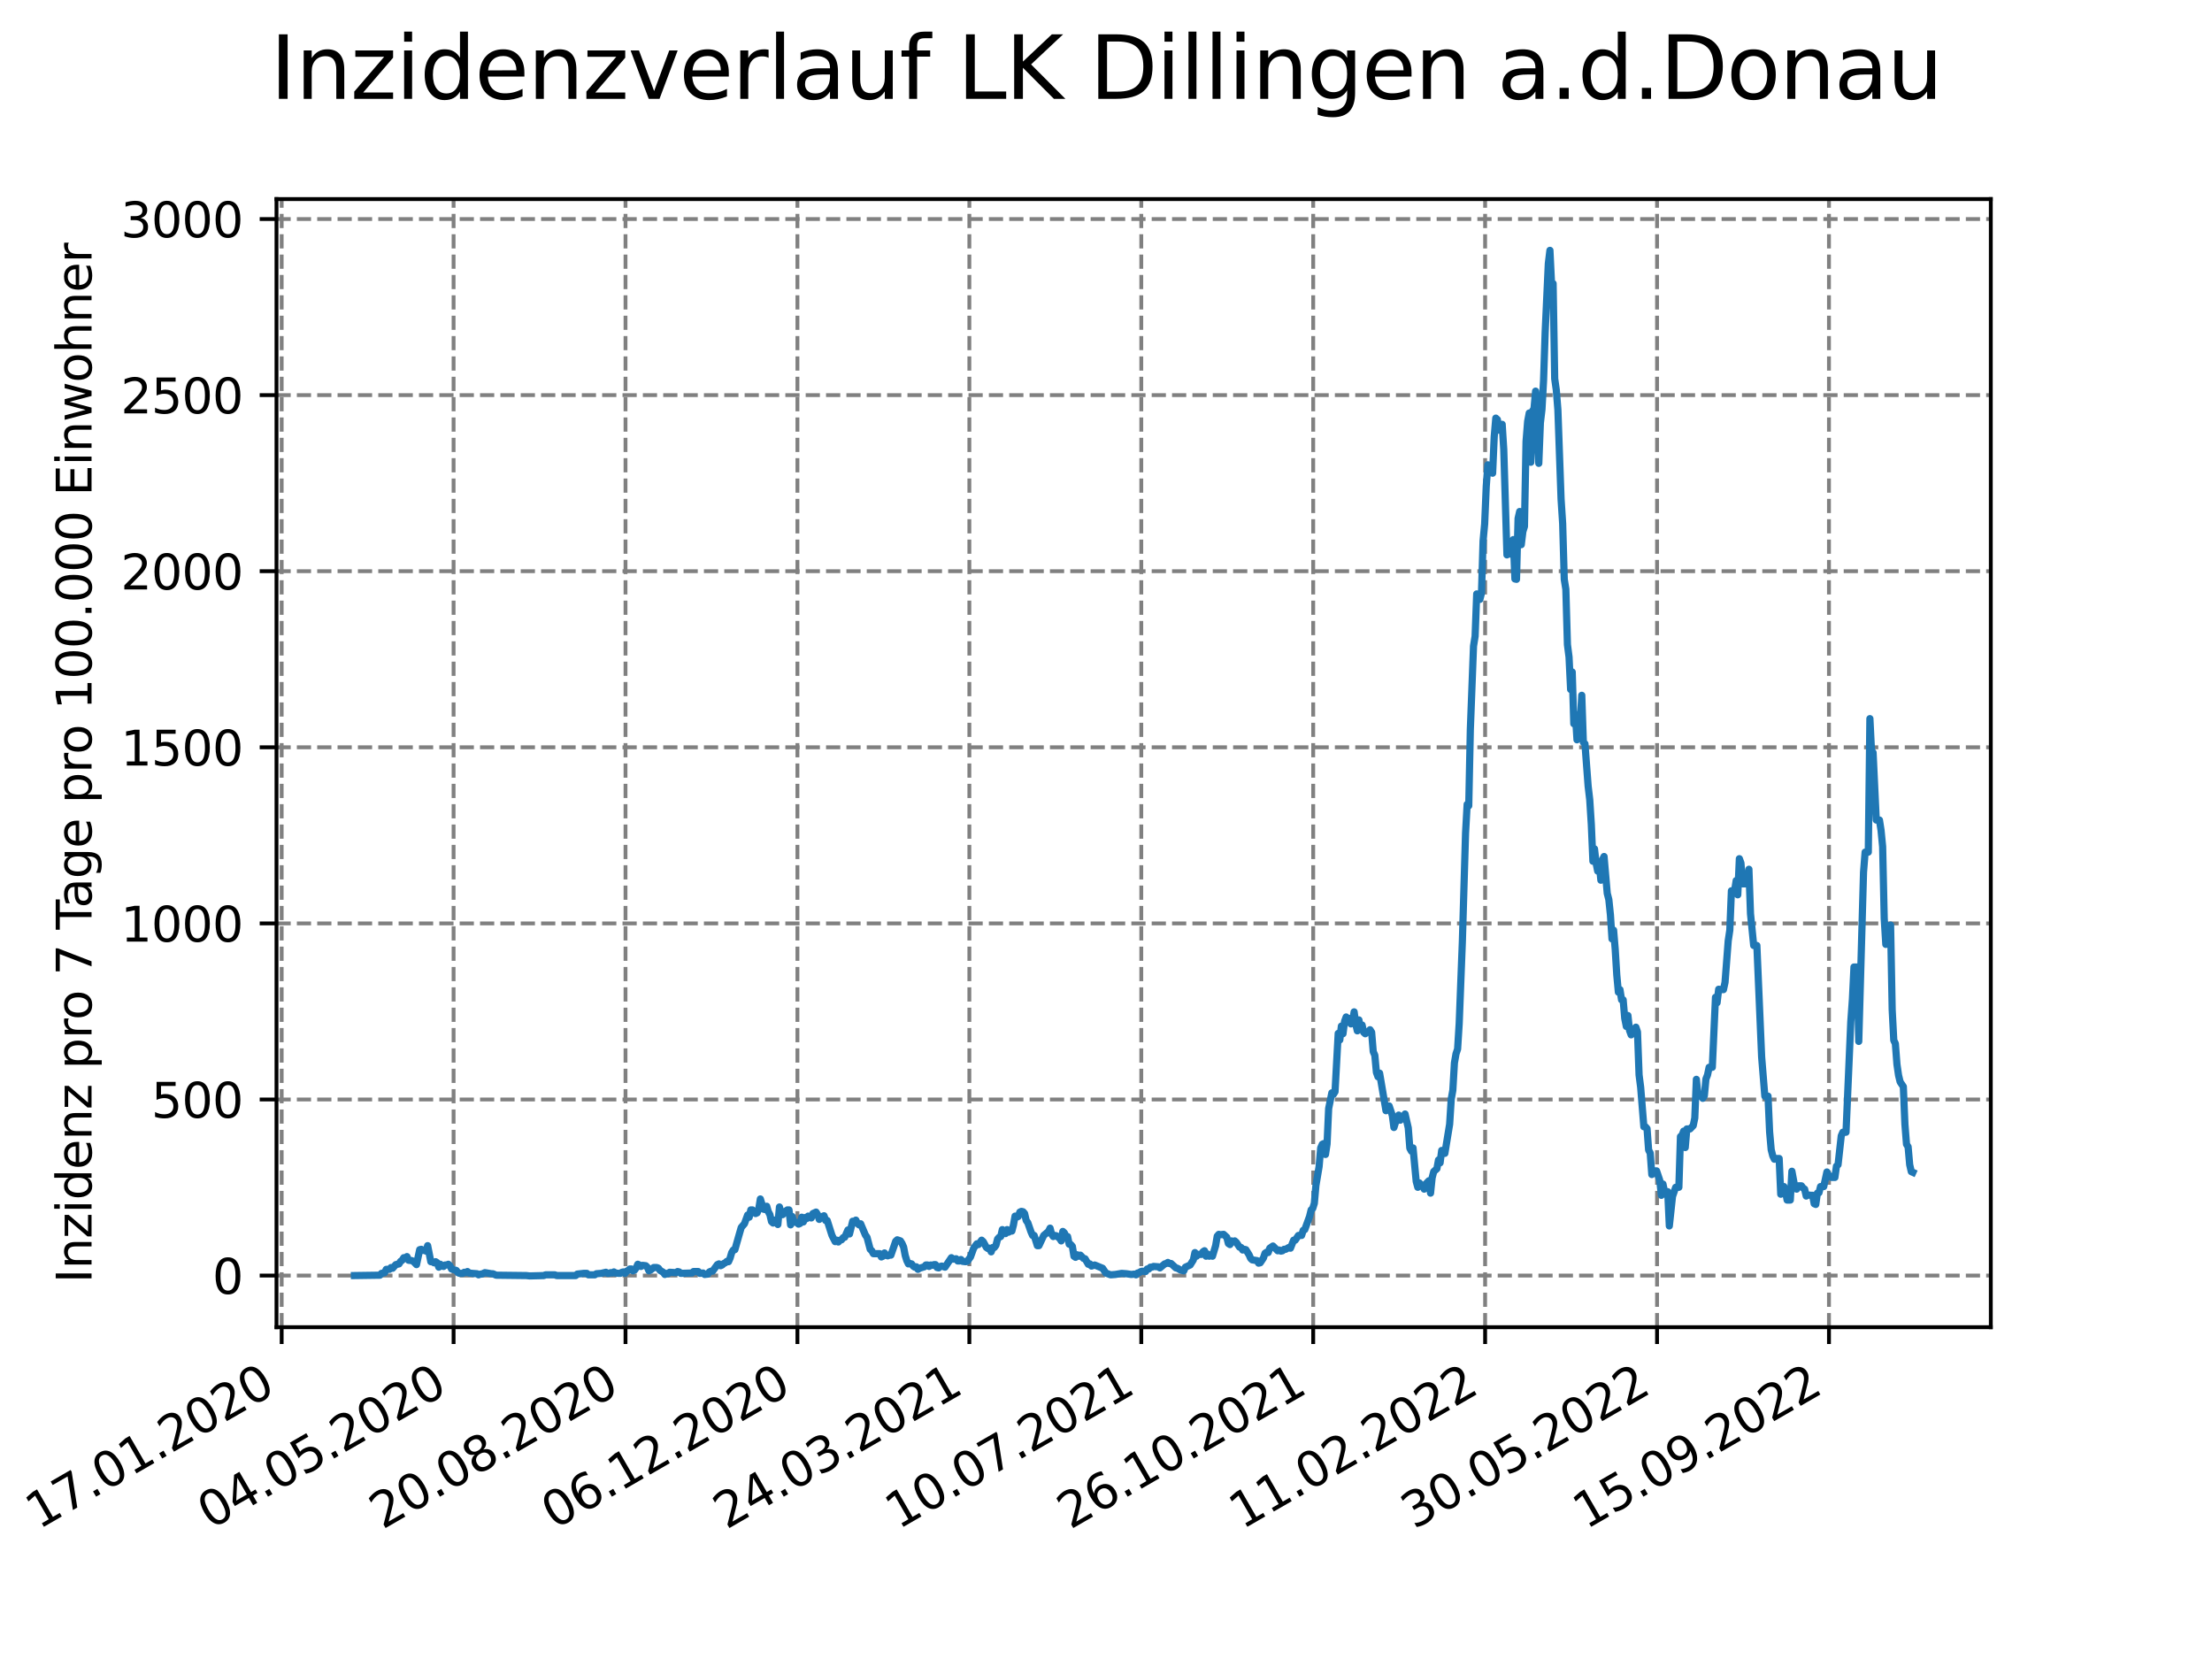 <?xml version="1.0" encoding="utf-8" standalone="no"?>
<!DOCTYPE svg PUBLIC "-//W3C//DTD SVG 1.1//EN"
  "http://www.w3.org/Graphics/SVG/1.1/DTD/svg11.dtd">
<svg xmlns:xlink="http://www.w3.org/1999/xlink" width="460.8pt" height="345.6pt" viewBox="0 0 460.8 345.6" xmlns="http://www.w3.org/2000/svg" version="1.1">
 <defs>
  <style type="text/css">*{stroke-linejoin: round; stroke-linecap: butt}</style>
 </defs>
 <g id="figure_1">
  <g id="patch_1">
   <path d="M 0 345.6 
L 460.8 345.6 
L 460.8 0 
L 0 0 
z
" style="fill: #ffffff"/>
  </g>
  <g id="axes_1">
   <g id="patch_2">
    <path d="M 57.6 276.48 
L 414.72 276.48 
L 414.72 41.472 
L 57.6 41.472 
z
" style="fill: #ffffff"/>
   </g>
   <g id="matplotlib.axis_1">
    <g id="xtick_1">
     <g id="line2d_1">
      <path d="M 58.675 276.48 
L 58.675 41.472 
" clip-path="url(#pff4241b6f4)" style="fill: none; stroke-dasharray: 2.96,1.28; stroke-dashoffset: 0; stroke: #808080; stroke-width: 0.8"/>
     </g>
     <g id="line2d_2">
      <defs>
       <path id="m408093abcd" d="M 0 0 
L 0 3.5 
" style="stroke: #000000; stroke-width: 0.8"/>
      </defs>
      <g>
       <use xlink:href="#m408093abcd" x="58.675" y="276.48" style="stroke: #000000; stroke-width: 0.8"/>
      </g>
     </g>
     <g id="text_1">
      <!-- 17.01.2020 -->
      <g transform="translate(8.05 318.689) rotate(-30) scale(0.1 -0.1)">
       <defs>
        <path id="DejaVuSans-31" d="M 794 531 
L 1825 531 
L 1825 4091 
L 703 3866 
L 703 4441 
L 1819 4666 
L 2450 4666 
L 2450 531 
L 3481 531 
L 3481 0 
L 794 0 
L 794 531 
z
" transform="scale(0.016)"/>
        <path id="DejaVuSans-37" d="M 525 4666 
L 3525 4666 
L 3525 4397 
L 1831 0 
L 1172 0 
L 2766 4134 
L 525 4134 
L 525 4666 
z
" transform="scale(0.016)"/>
        <path id="DejaVuSans-2e" d="M 684 794 
L 1344 794 
L 1344 0 
L 684 0 
L 684 794 
z
" transform="scale(0.016)"/>
        <path id="DejaVuSans-30" d="M 2034 4250 
Q 1547 4250 1301 3770 
Q 1056 3291 1056 2328 
Q 1056 1369 1301 889 
Q 1547 409 2034 409 
Q 2525 409 2770 889 
Q 3016 1369 3016 2328 
Q 3016 3291 2770 3770 
Q 2525 4250 2034 4250 
z
M 2034 4750 
Q 2819 4750 3233 4129 
Q 3647 3509 3647 2328 
Q 3647 1150 3233 529 
Q 2819 -91 2034 -91 
Q 1250 -91 836 529 
Q 422 1150 422 2328 
Q 422 3509 836 4129 
Q 1250 4750 2034 4750 
z
" transform="scale(0.016)"/>
        <path id="DejaVuSans-32" d="M 1228 531 
L 3431 531 
L 3431 0 
L 469 0 
L 469 531 
Q 828 903 1448 1529 
Q 2069 2156 2228 2338 
Q 2531 2678 2651 2914 
Q 2772 3150 2772 3378 
Q 2772 3750 2511 3984 
Q 2250 4219 1831 4219 
Q 1534 4219 1204 4116 
Q 875 4013 500 3803 
L 500 4441 
Q 881 4594 1212 4672 
Q 1544 4750 1819 4750 
Q 2544 4750 2975 4387 
Q 3406 4025 3406 3419 
Q 3406 3131 3298 2873 
Q 3191 2616 2906 2266 
Q 2828 2175 2409 1742 
Q 1991 1309 1228 531 
z
" transform="scale(0.016)"/>
       </defs>
       <use xlink:href="#DejaVuSans-31"/>
       <use xlink:href="#DejaVuSans-37" x="63.623"/>
       <use xlink:href="#DejaVuSans-2e" x="127.246"/>
       <use xlink:href="#DejaVuSans-30" x="159.033"/>
       <use xlink:href="#DejaVuSans-31" x="222.656"/>
       <use xlink:href="#DejaVuSans-2e" x="286.279"/>
       <use xlink:href="#DejaVuSans-32" x="318.066"/>
       <use xlink:href="#DejaVuSans-30" x="381.689"/>
       <use xlink:href="#DejaVuSans-32" x="445.312"/>
       <use xlink:href="#DejaVuSans-30" x="508.936"/>
      </g>
     </g>
    </g>
    <g id="xtick_2">
     <g id="line2d_3">
      <path d="M 94.49 276.48 
L 94.49 41.472 
" clip-path="url(#pff4241b6f4)" style="fill: none; stroke-dasharray: 2.96,1.28; stroke-dashoffset: 0; stroke: #808080; stroke-width: 0.8"/>
     </g>
     <g id="line2d_4">
      <g>
       <use xlink:href="#m408093abcd" x="94.49" y="276.48" style="stroke: #000000; stroke-width: 0.8"/>
      </g>
     </g>
     <g id="text_2">
      <!-- 04.05.2020 -->
      <g transform="translate(43.865 318.689) rotate(-30) scale(0.1 -0.1)">
       <defs>
        <path id="DejaVuSans-34" d="M 2419 4116 
L 825 1625 
L 2419 1625 
L 2419 4116 
z
M 2253 4666 
L 3047 4666 
L 3047 1625 
L 3713 1625 
L 3713 1100 
L 3047 1100 
L 3047 0 
L 2419 0 
L 2419 1100 
L 313 1100 
L 313 1709 
L 2253 4666 
z
" transform="scale(0.016)"/>
        <path id="DejaVuSans-35" d="M 691 4666 
L 3169 4666 
L 3169 4134 
L 1269 4134 
L 1269 2991 
Q 1406 3038 1543 3061 
Q 1681 3084 1819 3084 
Q 2600 3084 3056 2656 
Q 3513 2228 3513 1497 
Q 3513 744 3044 326 
Q 2575 -91 1722 -91 
Q 1428 -91 1123 -41 
Q 819 9 494 109 
L 494 744 
Q 775 591 1075 516 
Q 1375 441 1709 441 
Q 2250 441 2565 725 
Q 2881 1009 2881 1497 
Q 2881 1984 2565 2268 
Q 2250 2553 1709 2553 
Q 1456 2553 1204 2497 
Q 953 2441 691 2322 
L 691 4666 
z
" transform="scale(0.016)"/>
       </defs>
       <use xlink:href="#DejaVuSans-30"/>
       <use xlink:href="#DejaVuSans-34" x="63.623"/>
       <use xlink:href="#DejaVuSans-2e" x="127.246"/>
       <use xlink:href="#DejaVuSans-30" x="159.033"/>
       <use xlink:href="#DejaVuSans-35" x="222.656"/>
       <use xlink:href="#DejaVuSans-2e" x="286.279"/>
       <use xlink:href="#DejaVuSans-32" x="318.066"/>
       <use xlink:href="#DejaVuSans-30" x="381.689"/>
       <use xlink:href="#DejaVuSans-32" x="445.312"/>
       <use xlink:href="#DejaVuSans-30" x="508.936"/>
      </g>
     </g>
    </g>
    <g id="xtick_3">
     <g id="line2d_5">
      <path d="M 130.305 276.48 
L 130.305 41.472 
" clip-path="url(#pff4241b6f4)" style="fill: none; stroke-dasharray: 2.96,1.28; stroke-dashoffset: 0; stroke: #808080; stroke-width: 0.8"/>
     </g>
     <g id="line2d_6">
      <g>
       <use xlink:href="#m408093abcd" x="130.305" y="276.48" style="stroke: #000000; stroke-width: 0.8"/>
      </g>
     </g>
     <g id="text_3">
      <!-- 20.08.2020 -->
      <g transform="translate(79.679 318.689) rotate(-30) scale(0.1 -0.1)">
       <defs>
        <path id="DejaVuSans-38" d="M 2034 2216 
Q 1584 2216 1326 1975 
Q 1069 1734 1069 1313 
Q 1069 891 1326 650 
Q 1584 409 2034 409 
Q 2484 409 2743 651 
Q 3003 894 3003 1313 
Q 3003 1734 2745 1975 
Q 2488 2216 2034 2216 
z
M 1403 2484 
Q 997 2584 770 2862 
Q 544 3141 544 3541 
Q 544 4100 942 4425 
Q 1341 4750 2034 4750 
Q 2731 4750 3128 4425 
Q 3525 4100 3525 3541 
Q 3525 3141 3298 2862 
Q 3072 2584 2669 2484 
Q 3125 2378 3379 2068 
Q 3634 1759 3634 1313 
Q 3634 634 3220 271 
Q 2806 -91 2034 -91 
Q 1263 -91 848 271 
Q 434 634 434 1313 
Q 434 1759 690 2068 
Q 947 2378 1403 2484 
z
M 1172 3481 
Q 1172 3119 1398 2916 
Q 1625 2713 2034 2713 
Q 2441 2713 2670 2916 
Q 2900 3119 2900 3481 
Q 2900 3844 2670 4047 
Q 2441 4250 2034 4250 
Q 1625 4250 1398 4047 
Q 1172 3844 1172 3481 
z
" transform="scale(0.016)"/>
       </defs>
       <use xlink:href="#DejaVuSans-32"/>
       <use xlink:href="#DejaVuSans-30" x="63.623"/>
       <use xlink:href="#DejaVuSans-2e" x="127.246"/>
       <use xlink:href="#DejaVuSans-30" x="159.033"/>
       <use xlink:href="#DejaVuSans-38" x="222.656"/>
       <use xlink:href="#DejaVuSans-2e" x="286.279"/>
       <use xlink:href="#DejaVuSans-32" x="318.066"/>
       <use xlink:href="#DejaVuSans-30" x="381.689"/>
       <use xlink:href="#DejaVuSans-32" x="445.312"/>
       <use xlink:href="#DejaVuSans-30" x="508.936"/>
      </g>
     </g>
    </g>
    <g id="xtick_4">
     <g id="line2d_7">
      <path d="M 166.119 276.48 
L 166.119 41.472 
" clip-path="url(#pff4241b6f4)" style="fill: none; stroke-dasharray: 2.96,1.28; stroke-dashoffset: 0; stroke: #808080; stroke-width: 0.8"/>
     </g>
     <g id="line2d_8">
      <g>
       <use xlink:href="#m408093abcd" x="166.119" y="276.48" style="stroke: #000000; stroke-width: 0.8"/>
      </g>
     </g>
     <g id="text_4">
      <!-- 06.12.2020 -->
      <g transform="translate(115.494 318.689) rotate(-30) scale(0.1 -0.1)">
       <defs>
        <path id="DejaVuSans-36" d="M 2113 2584 
Q 1688 2584 1439 2293 
Q 1191 2003 1191 1497 
Q 1191 994 1439 701 
Q 1688 409 2113 409 
Q 2538 409 2786 701 
Q 3034 994 3034 1497 
Q 3034 2003 2786 2293 
Q 2538 2584 2113 2584 
z
M 3366 4563 
L 3366 3988 
Q 3128 4100 2886 4159 
Q 2644 4219 2406 4219 
Q 1781 4219 1451 3797 
Q 1122 3375 1075 2522 
Q 1259 2794 1537 2939 
Q 1816 3084 2150 3084 
Q 2853 3084 3261 2657 
Q 3669 2231 3669 1497 
Q 3669 778 3244 343 
Q 2819 -91 2113 -91 
Q 1303 -91 875 529 
Q 447 1150 447 2328 
Q 447 3434 972 4092 
Q 1497 4750 2381 4750 
Q 2619 4750 2861 4703 
Q 3103 4656 3366 4563 
z
" transform="scale(0.016)"/>
       </defs>
       <use xlink:href="#DejaVuSans-30"/>
       <use xlink:href="#DejaVuSans-36" x="63.623"/>
       <use xlink:href="#DejaVuSans-2e" x="127.246"/>
       <use xlink:href="#DejaVuSans-31" x="159.033"/>
       <use xlink:href="#DejaVuSans-32" x="222.656"/>
       <use xlink:href="#DejaVuSans-2e" x="286.279"/>
       <use xlink:href="#DejaVuSans-32" x="318.066"/>
       <use xlink:href="#DejaVuSans-30" x="381.689"/>
       <use xlink:href="#DejaVuSans-32" x="445.312"/>
       <use xlink:href="#DejaVuSans-30" x="508.936"/>
      </g>
     </g>
    </g>
    <g id="xtick_5">
     <g id="line2d_9">
      <path d="M 201.934 276.48 
L 201.934 41.472 
" clip-path="url(#pff4241b6f4)" style="fill: none; stroke-dasharray: 2.96,1.28; stroke-dashoffset: 0; stroke: #808080; stroke-width: 0.8"/>
     </g>
     <g id="line2d_10">
      <g>
       <use xlink:href="#m408093abcd" x="201.934" y="276.48" style="stroke: #000000; stroke-width: 0.8"/>
      </g>
     </g>
     <g id="text_5">
      <!-- 24.03.2021 -->
      <g transform="translate(151.309 318.689) rotate(-30) scale(0.1 -0.1)">
       <defs>
        <path id="DejaVuSans-33" d="M 2597 2516 
Q 3050 2419 3304 2112 
Q 3559 1806 3559 1356 
Q 3559 666 3084 287 
Q 2609 -91 1734 -91 
Q 1441 -91 1130 -33 
Q 819 25 488 141 
L 488 750 
Q 750 597 1062 519 
Q 1375 441 1716 441 
Q 2309 441 2620 675 
Q 2931 909 2931 1356 
Q 2931 1769 2642 2001 
Q 2353 2234 1838 2234 
L 1294 2234 
L 1294 2753 
L 1863 2753 
Q 2328 2753 2575 2939 
Q 2822 3125 2822 3475 
Q 2822 3834 2567 4026 
Q 2313 4219 1838 4219 
Q 1578 4219 1281 4162 
Q 984 4106 628 3988 
L 628 4550 
Q 988 4650 1302 4700 
Q 1616 4750 1894 4750 
Q 2613 4750 3031 4423 
Q 3450 4097 3450 3541 
Q 3450 3153 3228 2886 
Q 3006 2619 2597 2516 
z
" transform="scale(0.016)"/>
       </defs>
       <use xlink:href="#DejaVuSans-32"/>
       <use xlink:href="#DejaVuSans-34" x="63.623"/>
       <use xlink:href="#DejaVuSans-2e" x="127.246"/>
       <use xlink:href="#DejaVuSans-30" x="159.033"/>
       <use xlink:href="#DejaVuSans-33" x="222.656"/>
       <use xlink:href="#DejaVuSans-2e" x="286.279"/>
       <use xlink:href="#DejaVuSans-32" x="318.066"/>
       <use xlink:href="#DejaVuSans-30" x="381.689"/>
       <use xlink:href="#DejaVuSans-32" x="445.312"/>
       <use xlink:href="#DejaVuSans-31" x="508.936"/>
      </g>
     </g>
    </g>
    <g id="xtick_6">
     <g id="line2d_11">
      <path d="M 237.749 276.48 
L 237.749 41.472 
" clip-path="url(#pff4241b6f4)" style="fill: none; stroke-dasharray: 2.96,1.28; stroke-dashoffset: 0; stroke: #808080; stroke-width: 0.8"/>
     </g>
     <g id="line2d_12">
      <g>
       <use xlink:href="#m408093abcd" x="237.749" y="276.48" style="stroke: #000000; stroke-width: 0.8"/>
      </g>
     </g>
     <g id="text_6">
      <!-- 10.07.2021 -->
      <g transform="translate(187.124 318.689) rotate(-30) scale(0.1 -0.1)">
       <use xlink:href="#DejaVuSans-31"/>
       <use xlink:href="#DejaVuSans-30" x="63.623"/>
       <use xlink:href="#DejaVuSans-2e" x="127.246"/>
       <use xlink:href="#DejaVuSans-30" x="159.033"/>
       <use xlink:href="#DejaVuSans-37" x="222.656"/>
       <use xlink:href="#DejaVuSans-2e" x="286.279"/>
       <use xlink:href="#DejaVuSans-32" x="318.066"/>
       <use xlink:href="#DejaVuSans-30" x="381.689"/>
       <use xlink:href="#DejaVuSans-32" x="445.312"/>
       <use xlink:href="#DejaVuSans-31" x="508.936"/>
      </g>
     </g>
    </g>
    <g id="xtick_7">
     <g id="line2d_13">
      <path d="M 273.564 276.48 
L 273.564 41.472 
" clip-path="url(#pff4241b6f4)" style="fill: none; stroke-dasharray: 2.96,1.28; stroke-dashoffset: 0; stroke: #808080; stroke-width: 0.8"/>
     </g>
     <g id="line2d_14">
      <g>
       <use xlink:href="#m408093abcd" x="273.564" y="276.48" style="stroke: #000000; stroke-width: 0.8"/>
      </g>
     </g>
     <g id="text_7">
      <!-- 26.10.2021 -->
      <g transform="translate(222.939 318.689) rotate(-30) scale(0.1 -0.1)">
       <use xlink:href="#DejaVuSans-32"/>
       <use xlink:href="#DejaVuSans-36" x="63.623"/>
       <use xlink:href="#DejaVuSans-2e" x="127.246"/>
       <use xlink:href="#DejaVuSans-31" x="159.033"/>
       <use xlink:href="#DejaVuSans-30" x="222.656"/>
       <use xlink:href="#DejaVuSans-2e" x="286.279"/>
       <use xlink:href="#DejaVuSans-32" x="318.066"/>
       <use xlink:href="#DejaVuSans-30" x="381.689"/>
       <use xlink:href="#DejaVuSans-32" x="445.312"/>
       <use xlink:href="#DejaVuSans-31" x="508.936"/>
      </g>
     </g>
    </g>
    <g id="xtick_8">
     <g id="line2d_15">
      <path d="M 309.379 276.48 
L 309.379 41.472 
" clip-path="url(#pff4241b6f4)" style="fill: none; stroke-dasharray: 2.96,1.28; stroke-dashoffset: 0; stroke: #808080; stroke-width: 0.8"/>
     </g>
     <g id="line2d_16">
      <g>
       <use xlink:href="#m408093abcd" x="309.379" y="276.48" style="stroke: #000000; stroke-width: 0.8"/>
      </g>
     </g>
     <g id="text_8">
      <!-- 11.02.2022 -->
      <g transform="translate(258.753 318.689) rotate(-30) scale(0.1 -0.1)">
       <use xlink:href="#DejaVuSans-31"/>
       <use xlink:href="#DejaVuSans-31" x="63.623"/>
       <use xlink:href="#DejaVuSans-2e" x="127.246"/>
       <use xlink:href="#DejaVuSans-30" x="159.033"/>
       <use xlink:href="#DejaVuSans-32" x="222.656"/>
       <use xlink:href="#DejaVuSans-2e" x="286.279"/>
       <use xlink:href="#DejaVuSans-32" x="318.066"/>
       <use xlink:href="#DejaVuSans-30" x="381.689"/>
       <use xlink:href="#DejaVuSans-32" x="445.312"/>
       <use xlink:href="#DejaVuSans-32" x="508.936"/>
      </g>
     </g>
    </g>
    <g id="xtick_9">
     <g id="line2d_17">
      <path d="M 345.193 276.48 
L 345.193 41.472 
" clip-path="url(#pff4241b6f4)" style="fill: none; stroke-dasharray: 2.96,1.28; stroke-dashoffset: 0; stroke: #808080; stroke-width: 0.8"/>
     </g>
     <g id="line2d_18">
      <g>
       <use xlink:href="#m408093abcd" x="345.193" y="276.48" style="stroke: #000000; stroke-width: 0.8"/>
      </g>
     </g>
     <g id="text_9">
      <!-- 30.05.2022 -->
      <g transform="translate(294.568 318.689) rotate(-30) scale(0.1 -0.1)">
       <use xlink:href="#DejaVuSans-33"/>
       <use xlink:href="#DejaVuSans-30" x="63.623"/>
       <use xlink:href="#DejaVuSans-2e" x="127.246"/>
       <use xlink:href="#DejaVuSans-30" x="159.033"/>
       <use xlink:href="#DejaVuSans-35" x="222.656"/>
       <use xlink:href="#DejaVuSans-2e" x="286.279"/>
       <use xlink:href="#DejaVuSans-32" x="318.066"/>
       <use xlink:href="#DejaVuSans-30" x="381.689"/>
       <use xlink:href="#DejaVuSans-32" x="445.312"/>
       <use xlink:href="#DejaVuSans-32" x="508.936"/>
      </g>
     </g>
    </g>
    <g id="xtick_10">
     <g id="line2d_19">
      <path d="M 381.008 276.48 
L 381.008 41.472 
" clip-path="url(#pff4241b6f4)" style="fill: none; stroke-dasharray: 2.96,1.28; stroke-dashoffset: 0; stroke: #808080; stroke-width: 0.8"/>
     </g>
     <g id="line2d_20">
      <g>
       <use xlink:href="#m408093abcd" x="381.008" y="276.48" style="stroke: #000000; stroke-width: 0.8"/>
      </g>
     </g>
     <g id="text_10">
      <!-- 15.09.2022 -->
      <g transform="translate(330.383 318.689) rotate(-30) scale(0.1 -0.1)">
       <defs>
        <path id="DejaVuSans-39" d="M 703 97 
L 703 672 
Q 941 559 1184 500 
Q 1428 441 1663 441 
Q 2288 441 2617 861 
Q 2947 1281 2994 2138 
Q 2813 1869 2534 1725 
Q 2256 1581 1919 1581 
Q 1219 1581 811 2004 
Q 403 2428 403 3163 
Q 403 3881 828 4315 
Q 1253 4750 1959 4750 
Q 2769 4750 3195 4129 
Q 3622 3509 3622 2328 
Q 3622 1225 3098 567 
Q 2575 -91 1691 -91 
Q 1453 -91 1209 -44 
Q 966 3 703 97 
z
M 1959 2075 
Q 2384 2075 2632 2365 
Q 2881 2656 2881 3163 
Q 2881 3666 2632 3958 
Q 2384 4250 1959 4250 
Q 1534 4250 1286 3958 
Q 1038 3666 1038 3163 
Q 1038 2656 1286 2365 
Q 1534 2075 1959 2075 
z
" transform="scale(0.016)"/>
       </defs>
       <use xlink:href="#DejaVuSans-31"/>
       <use xlink:href="#DejaVuSans-35" x="63.623"/>
       <use xlink:href="#DejaVuSans-2e" x="127.246"/>
       <use xlink:href="#DejaVuSans-30" x="159.033"/>
       <use xlink:href="#DejaVuSans-39" x="222.656"/>
       <use xlink:href="#DejaVuSans-2e" x="286.279"/>
       <use xlink:href="#DejaVuSans-32" x="318.066"/>
       <use xlink:href="#DejaVuSans-30" x="381.689"/>
       <use xlink:href="#DejaVuSans-32" x="445.312"/>
       <use xlink:href="#DejaVuSans-32" x="508.936"/>
      </g>
     </g>
    </g>
   </g>
   <g id="matplotlib.axis_2">
    <g id="ytick_1">
     <g id="line2d_21">
      <path d="M 57.6 265.722 
L 414.72 265.722 
" clip-path="url(#pff4241b6f4)" style="fill: none; stroke-dasharray: 2.96,1.28; stroke-dashoffset: 0; stroke: #808080; stroke-width: 0.8"/>
     </g>
     <g id="line2d_22">
      <defs>
       <path id="m2c21902ee0" d="M 0 0 
L -3.5 0 
" style="stroke: #000000; stroke-width: 0.8"/>
      </defs>
      <g>
       <use xlink:href="#m2c21902ee0" x="57.6" y="265.722" style="stroke: #000000; stroke-width: 0.8"/>
      </g>
     </g>
     <g id="text_11">
      <!-- 0 -->
      <g transform="translate(44.237 269.521) scale(0.1 -0.1)">
       <use xlink:href="#DejaVuSans-30"/>
      </g>
     </g>
    </g>
    <g id="ytick_2">
     <g id="line2d_23">
      <path d="M 57.6 229.04 
L 414.72 229.04 
" clip-path="url(#pff4241b6f4)" style="fill: none; stroke-dasharray: 2.96,1.28; stroke-dashoffset: 0; stroke: #808080; stroke-width: 0.8"/>
     </g>
     <g id="line2d_24">
      <g>
       <use xlink:href="#m2c21902ee0" x="57.6" y="229.04" style="stroke: #000000; stroke-width: 0.8"/>
      </g>
     </g>
     <g id="text_12">
      <!-- 500 -->
      <g transform="translate(31.512 232.839) scale(0.1 -0.1)">
       <use xlink:href="#DejaVuSans-35"/>
       <use xlink:href="#DejaVuSans-30" x="63.623"/>
       <use xlink:href="#DejaVuSans-30" x="127.246"/>
      </g>
     </g>
    </g>
    <g id="ytick_3">
     <g id="line2d_25">
      <path d="M 57.6 192.358 
L 414.72 192.358 
" clip-path="url(#pff4241b6f4)" style="fill: none; stroke-dasharray: 2.96,1.28; stroke-dashoffset: 0; stroke: #808080; stroke-width: 0.8"/>
     </g>
     <g id="line2d_26">
      <g>
       <use xlink:href="#m2c21902ee0" x="57.6" y="192.358" style="stroke: #000000; stroke-width: 0.8"/>
      </g>
     </g>
     <g id="text_13">
      <!-- 1000 -->
      <g transform="translate(25.15 196.157) scale(0.1 -0.1)">
       <use xlink:href="#DejaVuSans-31"/>
       <use xlink:href="#DejaVuSans-30" x="63.623"/>
       <use xlink:href="#DejaVuSans-30" x="127.246"/>
       <use xlink:href="#DejaVuSans-30" x="190.869"/>
      </g>
     </g>
    </g>
    <g id="ytick_4">
     <g id="line2d_27">
      <path d="M 57.6 155.676 
L 414.72 155.676 
" clip-path="url(#pff4241b6f4)" style="fill: none; stroke-dasharray: 2.96,1.28; stroke-dashoffset: 0; stroke: #808080; stroke-width: 0.8"/>
     </g>
     <g id="line2d_28">
      <g>
       <use xlink:href="#m2c21902ee0" x="57.6" y="155.676" style="stroke: #000000; stroke-width: 0.8"/>
      </g>
     </g>
     <g id="text_14">
      <!-- 1500 -->
      <g transform="translate(25.15 159.476) scale(0.1 -0.1)">
       <use xlink:href="#DejaVuSans-31"/>
       <use xlink:href="#DejaVuSans-35" x="63.623"/>
       <use xlink:href="#DejaVuSans-30" x="127.246"/>
       <use xlink:href="#DejaVuSans-30" x="190.869"/>
      </g>
     </g>
    </g>
    <g id="ytick_5">
     <g id="line2d_29">
      <path d="M 57.6 118.995 
L 414.72 118.995 
" clip-path="url(#pff4241b6f4)" style="fill: none; stroke-dasharray: 2.96,1.28; stroke-dashoffset: 0; stroke: #808080; stroke-width: 0.8"/>
     </g>
     <g id="line2d_30">
      <g>
       <use xlink:href="#m2c21902ee0" x="57.6" y="118.995" style="stroke: #000000; stroke-width: 0.8"/>
      </g>
     </g>
     <g id="text_15">
      <!-- 2000 -->
      <g transform="translate(25.15 122.794) scale(0.1 -0.1)">
       <use xlink:href="#DejaVuSans-32"/>
       <use xlink:href="#DejaVuSans-30" x="63.623"/>
       <use xlink:href="#DejaVuSans-30" x="127.246"/>
       <use xlink:href="#DejaVuSans-30" x="190.869"/>
      </g>
     </g>
    </g>
    <g id="ytick_6">
     <g id="line2d_31">
      <path d="M 57.6 82.313 
L 414.72 82.313 
" clip-path="url(#pff4241b6f4)" style="fill: none; stroke-dasharray: 2.96,1.28; stroke-dashoffset: 0; stroke: #808080; stroke-width: 0.8"/>
     </g>
     <g id="line2d_32">
      <g>
       <use xlink:href="#m2c21902ee0" x="57.6" y="82.313" style="stroke: #000000; stroke-width: 0.8"/>
      </g>
     </g>
     <g id="text_16">
      <!-- 2500 -->
      <g transform="translate(25.15 86.112) scale(0.1 -0.1)">
       <use xlink:href="#DejaVuSans-32"/>
       <use xlink:href="#DejaVuSans-35" x="63.623"/>
       <use xlink:href="#DejaVuSans-30" x="127.246"/>
       <use xlink:href="#DejaVuSans-30" x="190.869"/>
      </g>
     </g>
    </g>
    <g id="ytick_7">
     <g id="line2d_33">
      <path d="M 57.6 45.631 
L 414.72 45.631 
" clip-path="url(#pff4241b6f4)" style="fill: none; stroke-dasharray: 2.96,1.28; stroke-dashoffset: 0; stroke: #808080; stroke-width: 0.8"/>
     </g>
     <g id="line2d_34">
      <g>
       <use xlink:href="#m2c21902ee0" x="57.6" y="45.631" style="stroke: #000000; stroke-width: 0.8"/>
      </g>
     </g>
     <g id="text_17">
      <!-- 3000 -->
      <g transform="translate(25.15 49.43) scale(0.1 -0.1)">
       <use xlink:href="#DejaVuSans-33"/>
       <use xlink:href="#DejaVuSans-30" x="63.623"/>
       <use xlink:href="#DejaVuSans-30" x="127.246"/>
       <use xlink:href="#DejaVuSans-30" x="190.869"/>
      </g>
     </g>
    </g>
    <g id="text_18">
     <!-- Inzidenz pro 7 Tage pro 100.000 Einwohner -->
     <g transform="translate(19.07 267.301) rotate(-90) scale(0.1 -0.1)">
      <defs>
       <path id="DejaVuSans-49" d="M 628 4666 
L 1259 4666 
L 1259 0 
L 628 0 
L 628 4666 
z
" transform="scale(0.016)"/>
       <path id="DejaVuSans-6e" d="M 3513 2113 
L 3513 0 
L 2938 0 
L 2938 2094 
Q 2938 2591 2744 2837 
Q 2550 3084 2163 3084 
Q 1697 3084 1428 2787 
Q 1159 2491 1159 1978 
L 1159 0 
L 581 0 
L 581 3500 
L 1159 3500 
L 1159 2956 
Q 1366 3272 1645 3428 
Q 1925 3584 2291 3584 
Q 2894 3584 3203 3211 
Q 3513 2838 3513 2113 
z
" transform="scale(0.016)"/>
       <path id="DejaVuSans-7a" d="M 353 3500 
L 3084 3500 
L 3084 2975 
L 922 459 
L 3084 459 
L 3084 0 
L 275 0 
L 275 525 
L 2438 3041 
L 353 3041 
L 353 3500 
z
" transform="scale(0.016)"/>
       <path id="DejaVuSans-69" d="M 603 3500 
L 1178 3500 
L 1178 0 
L 603 0 
L 603 3500 
z
M 603 4863 
L 1178 4863 
L 1178 4134 
L 603 4134 
L 603 4863 
z
" transform="scale(0.016)"/>
       <path id="DejaVuSans-64" d="M 2906 2969 
L 2906 4863 
L 3481 4863 
L 3481 0 
L 2906 0 
L 2906 525 
Q 2725 213 2448 61 
Q 2172 -91 1784 -91 
Q 1150 -91 751 415 
Q 353 922 353 1747 
Q 353 2572 751 3078 
Q 1150 3584 1784 3584 
Q 2172 3584 2448 3432 
Q 2725 3281 2906 2969 
z
M 947 1747 
Q 947 1113 1208 752 
Q 1469 391 1925 391 
Q 2381 391 2643 752 
Q 2906 1113 2906 1747 
Q 2906 2381 2643 2742 
Q 2381 3103 1925 3103 
Q 1469 3103 1208 2742 
Q 947 2381 947 1747 
z
" transform="scale(0.016)"/>
       <path id="DejaVuSans-65" d="M 3597 1894 
L 3597 1613 
L 953 1613 
Q 991 1019 1311 708 
Q 1631 397 2203 397 
Q 2534 397 2845 478 
Q 3156 559 3463 722 
L 3463 178 
Q 3153 47 2828 -22 
Q 2503 -91 2169 -91 
Q 1331 -91 842 396 
Q 353 884 353 1716 
Q 353 2575 817 3079 
Q 1281 3584 2069 3584 
Q 2775 3584 3186 3129 
Q 3597 2675 3597 1894 
z
M 3022 2063 
Q 3016 2534 2758 2815 
Q 2500 3097 2075 3097 
Q 1594 3097 1305 2825 
Q 1016 2553 972 2059 
L 3022 2063 
z
" transform="scale(0.016)"/>
       <path id="DejaVuSans-20" transform="scale(0.016)"/>
       <path id="DejaVuSans-70" d="M 1159 525 
L 1159 -1331 
L 581 -1331 
L 581 3500 
L 1159 3500 
L 1159 2969 
Q 1341 3281 1617 3432 
Q 1894 3584 2278 3584 
Q 2916 3584 3314 3078 
Q 3713 2572 3713 1747 
Q 3713 922 3314 415 
Q 2916 -91 2278 -91 
Q 1894 -91 1617 61 
Q 1341 213 1159 525 
z
M 3116 1747 
Q 3116 2381 2855 2742 
Q 2594 3103 2138 3103 
Q 1681 3103 1420 2742 
Q 1159 2381 1159 1747 
Q 1159 1113 1420 752 
Q 1681 391 2138 391 
Q 2594 391 2855 752 
Q 3116 1113 3116 1747 
z
" transform="scale(0.016)"/>
       <path id="DejaVuSans-72" d="M 2631 2963 
Q 2534 3019 2420 3045 
Q 2306 3072 2169 3072 
Q 1681 3072 1420 2755 
Q 1159 2438 1159 1844 
L 1159 0 
L 581 0 
L 581 3500 
L 1159 3500 
L 1159 2956 
Q 1341 3275 1631 3429 
Q 1922 3584 2338 3584 
Q 2397 3584 2469 3576 
Q 2541 3569 2628 3553 
L 2631 2963 
z
" transform="scale(0.016)"/>
       <path id="DejaVuSans-6f" d="M 1959 3097 
Q 1497 3097 1228 2736 
Q 959 2375 959 1747 
Q 959 1119 1226 758 
Q 1494 397 1959 397 
Q 2419 397 2687 759 
Q 2956 1122 2956 1747 
Q 2956 2369 2687 2733 
Q 2419 3097 1959 3097 
z
M 1959 3584 
Q 2709 3584 3137 3096 
Q 3566 2609 3566 1747 
Q 3566 888 3137 398 
Q 2709 -91 1959 -91 
Q 1206 -91 779 398 
Q 353 888 353 1747 
Q 353 2609 779 3096 
Q 1206 3584 1959 3584 
z
" transform="scale(0.016)"/>
       <path id="DejaVuSans-54" d="M -19 4666 
L 3928 4666 
L 3928 4134 
L 2272 4134 
L 2272 0 
L 1638 0 
L 1638 4134 
L -19 4134 
L -19 4666 
z
" transform="scale(0.016)"/>
       <path id="DejaVuSans-61" d="M 2194 1759 
Q 1497 1759 1228 1600 
Q 959 1441 959 1056 
Q 959 750 1161 570 
Q 1363 391 1709 391 
Q 2188 391 2477 730 
Q 2766 1069 2766 1631 
L 2766 1759 
L 2194 1759 
z
M 3341 1997 
L 3341 0 
L 2766 0 
L 2766 531 
Q 2569 213 2275 61 
Q 1981 -91 1556 -91 
Q 1019 -91 701 211 
Q 384 513 384 1019 
Q 384 1609 779 1909 
Q 1175 2209 1959 2209 
L 2766 2209 
L 2766 2266 
Q 2766 2663 2505 2880 
Q 2244 3097 1772 3097 
Q 1472 3097 1187 3025 
Q 903 2953 641 2809 
L 641 3341 
Q 956 3463 1253 3523 
Q 1550 3584 1831 3584 
Q 2591 3584 2966 3190 
Q 3341 2797 3341 1997 
z
" transform="scale(0.016)"/>
       <path id="DejaVuSans-67" d="M 2906 1791 
Q 2906 2416 2648 2759 
Q 2391 3103 1925 3103 
Q 1463 3103 1205 2759 
Q 947 2416 947 1791 
Q 947 1169 1205 825 
Q 1463 481 1925 481 
Q 2391 481 2648 825 
Q 2906 1169 2906 1791 
z
M 3481 434 
Q 3481 -459 3084 -895 
Q 2688 -1331 1869 -1331 
Q 1566 -1331 1297 -1286 
Q 1028 -1241 775 -1147 
L 775 -588 
Q 1028 -725 1275 -790 
Q 1522 -856 1778 -856 
Q 2344 -856 2625 -561 
Q 2906 -266 2906 331 
L 2906 616 
Q 2728 306 2450 153 
Q 2172 0 1784 0 
Q 1141 0 747 490 
Q 353 981 353 1791 
Q 353 2603 747 3093 
Q 1141 3584 1784 3584 
Q 2172 3584 2450 3431 
Q 2728 3278 2906 2969 
L 2906 3500 
L 3481 3500 
L 3481 434 
z
" transform="scale(0.016)"/>
       <path id="DejaVuSans-45" d="M 628 4666 
L 3578 4666 
L 3578 4134 
L 1259 4134 
L 1259 2753 
L 3481 2753 
L 3481 2222 
L 1259 2222 
L 1259 531 
L 3634 531 
L 3634 0 
L 628 0 
L 628 4666 
z
" transform="scale(0.016)"/>
       <path id="DejaVuSans-77" d="M 269 3500 
L 844 3500 
L 1563 769 
L 2278 3500 
L 2956 3500 
L 3675 769 
L 4391 3500 
L 4966 3500 
L 4050 0 
L 3372 0 
L 2619 2869 
L 1863 0 
L 1184 0 
L 269 3500 
z
" transform="scale(0.016)"/>
       <path id="DejaVuSans-68" d="M 3513 2113 
L 3513 0 
L 2938 0 
L 2938 2094 
Q 2938 2591 2744 2837 
Q 2550 3084 2163 3084 
Q 1697 3084 1428 2787 
Q 1159 2491 1159 1978 
L 1159 0 
L 581 0 
L 581 4863 
L 1159 4863 
L 1159 2956 
Q 1366 3272 1645 3428 
Q 1925 3584 2291 3584 
Q 2894 3584 3203 3211 
Q 3513 2838 3513 2113 
z
" transform="scale(0.016)"/>
      </defs>
      <use xlink:href="#DejaVuSans-49"/>
      <use xlink:href="#DejaVuSans-6e" x="29.492"/>
      <use xlink:href="#DejaVuSans-7a" x="92.871"/>
      <use xlink:href="#DejaVuSans-69" x="145.361"/>
      <use xlink:href="#DejaVuSans-64" x="173.145"/>
      <use xlink:href="#DejaVuSans-65" x="236.621"/>
      <use xlink:href="#DejaVuSans-6e" x="298.145"/>
      <use xlink:href="#DejaVuSans-7a" x="361.523"/>
      <use xlink:href="#DejaVuSans-20" x="414.014"/>
      <use xlink:href="#DejaVuSans-70" x="445.801"/>
      <use xlink:href="#DejaVuSans-72" x="509.277"/>
      <use xlink:href="#DejaVuSans-6f" x="548.141"/>
      <use xlink:href="#DejaVuSans-20" x="609.322"/>
      <use xlink:href="#DejaVuSans-37" x="641.109"/>
      <use xlink:href="#DejaVuSans-20" x="704.732"/>
      <use xlink:href="#DejaVuSans-54" x="736.52"/>
      <use xlink:href="#DejaVuSans-61" x="781.104"/>
      <use xlink:href="#DejaVuSans-67" x="842.383"/>
      <use xlink:href="#DejaVuSans-65" x="905.859"/>
      <use xlink:href="#DejaVuSans-20" x="967.383"/>
      <use xlink:href="#DejaVuSans-70" x="999.17"/>
      <use xlink:href="#DejaVuSans-72" x="1062.646"/>
      <use xlink:href="#DejaVuSans-6f" x="1101.51"/>
      <use xlink:href="#DejaVuSans-20" x="1162.691"/>
      <use xlink:href="#DejaVuSans-31" x="1194.479"/>
      <use xlink:href="#DejaVuSans-30" x="1258.102"/>
      <use xlink:href="#DejaVuSans-30" x="1321.725"/>
      <use xlink:href="#DejaVuSans-2e" x="1385.348"/>
      <use xlink:href="#DejaVuSans-30" x="1417.135"/>
      <use xlink:href="#DejaVuSans-30" x="1480.758"/>
      <use xlink:href="#DejaVuSans-30" x="1544.381"/>
      <use xlink:href="#DejaVuSans-20" x="1608.004"/>
      <use xlink:href="#DejaVuSans-45" x="1639.791"/>
      <use xlink:href="#DejaVuSans-69" x="1702.975"/>
      <use xlink:href="#DejaVuSans-6e" x="1730.758"/>
      <use xlink:href="#DejaVuSans-77" x="1794.137"/>
      <use xlink:href="#DejaVuSans-6f" x="1875.924"/>
      <use xlink:href="#DejaVuSans-68" x="1937.105"/>
      <use xlink:href="#DejaVuSans-6e" x="2000.484"/>
      <use xlink:href="#DejaVuSans-65" x="2063.863"/>
      <use xlink:href="#DejaVuSans-72" x="2125.387"/>
     </g>
    </g>
   </g>
   <g id="line2d_35">
    <path d="M 73.833 265.722 
L 79.139 265.646 
L 79.47 265.266 
L 80.133 265.114 
L 80.465 264.43 
L 81.128 264.43 
L 81.46 264.05 
L 81.792 264.202 
L 82.455 263.443 
L 83.118 263.291 
L 83.45 262.759 
L 83.781 262.531 
L 84.113 261.999 
L 84.445 262.075 
L 84.776 261.771 
L 85.108 262.531 
L 85.771 262.607 
L 86.103 262.759 
L 86.766 263.443 
L 87.429 260.328 
L 87.761 260.252 
L 88.092 260.48 
L 88.424 260.48 
L 88.756 260.631 
L 89.087 259.492 
L 89.75 262.835 
L 90.082 262.835 
L 90.414 263.063 
L 90.745 262.835 
L 91.077 263.063 
L 91.409 263.974 
L 91.74 263.367 
L 92.072 263.746 
L 92.403 263.822 
L 92.735 263.519 
L 93.067 263.519 
L 93.398 263.367 
L 93.73 263.67 
L 94.061 264.354 
L 95.056 264.658 
L 95.388 265.114 
L 95.72 265.266 
L 96.383 265.266 
L 96.714 265.038 
L 97.046 265.114 
L 97.378 264.886 
L 97.709 265.19 
L 98.372 265.266 
L 99.367 265.342 
L 99.699 265.57 
L 100.031 265.418 
L 100.362 265.418 
L 101.025 265.114 
L 102.352 265.342 
L 102.684 265.342 
L 103.347 265.646 
L 109.648 265.722 
L 110.311 265.798 
L 113.295 265.722 
L 113.627 265.57 
L 115.617 265.57 
L 115.948 265.722 
L 119.928 265.722 
L 120.259 265.418 
L 120.923 265.342 
L 121.586 265.266 
L 122.249 265.266 
L 122.581 265.57 
L 123.907 265.57 
L 124.239 265.342 
L 125.234 265.266 
L 126.228 265.038 
L 126.56 265.266 
L 126.892 265.266 
L 127.223 265.114 
L 127.555 265.19 
L 127.887 264.962 
L 128.218 265.19 
L 128.881 265.266 
L 129.213 265.266 
L 129.545 265.038 
L 129.876 264.962 
L 130.208 265.266 
L 130.539 264.81 
L 130.871 264.658 
L 131.203 264.354 
L 131.534 264.354 
L 131.866 264.734 
L 132.198 264.582 
L 132.529 264.126 
L 132.861 263.367 
L 133.192 263.519 
L 133.524 263.822 
L 133.856 263.595 
L 134.519 263.67 
L 134.851 263.974 
L 135.182 264.734 
L 135.514 264.582 
L 136.177 264.05 
L 136.84 264.05 
L 137.172 264.202 
L 137.503 264.658 
L 138.167 265.038 
L 138.498 265.494 
L 138.83 265.266 
L 139.162 265.342 
L 139.493 265.038 
L 140.82 265.114 
L 141.151 264.886 
L 141.483 264.962 
L 141.815 265.266 
L 144.136 265.19 
L 144.467 264.886 
L 145.462 264.886 
L 145.794 265.266 
L 146.457 265.19 
L 146.789 265.494 
L 147.452 265.418 
L 147.784 264.962 
L 148.115 264.81 
L 148.447 264.81 
L 149.442 263.443 
L 149.773 263.291 
L 150.105 263.67 
L 150.437 263.519 
L 150.768 263.215 
L 151.1 263.063 
L 151.431 262.759 
L 151.763 262.835 
L 152.095 262.075 
L 152.426 260.935 
L 152.758 260.404 
L 153.09 260.328 
L 154.084 256.833 
L 154.416 255.693 
L 155.079 254.933 
L 155.743 253.11 
L 156.074 253.566 
L 156.406 252.046 
L 156.737 252.046 
L 157.069 252.35 
L 157.401 252.806 
L 157.732 252.654 
L 158.064 251.818 
L 158.395 249.767 
L 159.059 251.894 
L 159.39 251.97 
L 159.722 251.286 
L 160.054 252.426 
L 160.385 253.034 
L 160.717 254.477 
L 161.048 254.781 
L 161.38 254.174 
L 161.712 254.174 
L 162.043 255.085 
L 162.375 251.438 
L 162.706 252.73 
L 163.038 253.034 
L 163.701 252.274 
L 164.033 252.046 
L 164.365 252.046 
L 164.696 255.161 
L 165.028 253.414 
L 165.359 254.553 
L 166.023 254.705 
L 166.354 255.009 
L 166.686 254.857 
L 167.018 253.566 
L 167.349 254.553 
L 167.681 253.642 
L 168.012 253.87 
L 168.344 253.338 
L 168.676 253.642 
L 169.007 253.718 
L 169.339 252.806 
L 170.002 252.502 
L 170.334 253.034 
L 170.665 254.022 
L 170.997 253.566 
L 171.66 253.262 
L 171.992 254.25 
L 172.323 254.25 
L 173.318 257.365 
L 173.982 258.656 
L 174.313 258.352 
L 174.645 258.732 
L 174.976 258.352 
L 175.308 258.276 
L 175.64 257.82 
L 175.971 257.744 
L 176.634 256.225 
L 176.966 257.061 
L 177.629 254.401 
L 177.961 254.477 
L 178.293 254.174 
L 178.624 254.857 
L 178.956 255.161 
L 179.287 254.933 
L 180.282 257.289 
L 180.614 257.744 
L 181.277 260.252 
L 181.609 260.555 
L 181.94 261.163 
L 183.267 261.163 
L 183.598 261.847 
L 183.93 261.695 
L 184.262 261.011 
L 184.593 261.467 
L 184.925 261.619 
L 185.257 261.467 
L 185.588 261.467 
L 186.251 259.568 
L 186.583 258.58 
L 186.915 258.276 
L 187.578 258.504 
L 187.91 259.036 
L 188.241 259.796 
L 188.573 261.543 
L 188.904 262.607 
L 189.236 263.291 
L 189.568 263.215 
L 189.899 263.291 
L 190.231 263.746 
L 190.562 263.974 
L 190.894 263.898 
L 191.226 264.43 
L 191.557 264.202 
L 192.552 263.898 
L 192.884 263.519 
L 193.215 263.519 
L 193.547 263.822 
L 193.879 263.519 
L 194.21 263.595 
L 194.542 263.443 
L 194.873 263.443 
L 195.205 264.05 
L 195.537 264.126 
L 195.868 263.822 
L 196.2 263.746 
L 196.863 263.974 
L 198.19 261.999 
L 198.521 262.303 
L 199.185 262.227 
L 199.516 262.683 
L 199.848 262.683 
L 200.179 262.379 
L 200.511 262.759 
L 201.174 262.835 
L 201.506 262.759 
L 202.169 261.847 
L 202.832 260.024 
L 203.496 259.112 
L 203.827 259.264 
L 204.49 258.352 
L 204.822 258.656 
L 205.485 259.872 
L 205.817 260.1 
L 206.149 260.024 
L 206.48 260.783 
L 206.812 259.872 
L 207.143 259.872 
L 207.475 259.416 
L 207.807 258.124 
L 208.138 257.744 
L 208.47 257.592 
L 208.801 256.149 
L 209.133 256.909 
L 209.465 256.985 
L 209.796 256.149 
L 210.128 256.681 
L 210.46 256.377 
L 210.791 256.453 
L 211.123 255.161 
L 211.454 253.338 
L 211.786 253.566 
L 212.118 253.414 
L 212.449 252.502 
L 212.781 252.35 
L 213.113 252.426 
L 213.444 252.806 
L 213.776 254.25 
L 214.107 254.705 
L 214.771 256.605 
L 215.102 257.365 
L 215.434 257.365 
L 216.097 259.492 
L 216.429 259.492 
L 217.424 257.365 
L 218.418 256.529 
L 218.75 255.845 
L 219.082 257.137 
L 219.413 257.592 
L 219.745 257.365 
L 220.077 257.44 
L 220.74 257.972 
L 221.071 258.504 
L 221.403 256.529 
L 221.735 256.833 
L 222.066 257.592 
L 222.398 257.592 
L 222.729 259.188 
L 223.061 259.264 
L 223.393 259.644 
L 223.724 261.695 
L 224.056 261.923 
L 224.388 261.391 
L 224.719 261.695 
L 225.051 261.467 
L 225.714 262.151 
L 226.046 262.227 
L 226.709 263.367 
L 227.04 263.291 
L 227.372 263.746 
L 228.035 263.519 
L 229.693 264.202 
L 230.357 265.19 
L 231.352 265.57 
L 232.346 265.494 
L 233.673 265.266 
L 234.668 265.342 
L 235.663 265.494 
L 236.326 265.418 
L 236.657 265.57 
L 236.989 265.19 
L 237.321 265.114 
L 237.652 264.886 
L 237.984 264.81 
L 238.647 264.886 
L 238.979 264.354 
L 239.31 264.354 
L 239.642 263.974 
L 239.974 263.974 
L 240.305 263.822 
L 241.3 263.898 
L 241.632 264.126 
L 242.627 263.291 
L 242.958 263.215 
L 243.29 262.987 
L 243.621 263.215 
L 243.953 263.215 
L 244.616 263.822 
L 244.948 264.126 
L 245.28 264.202 
L 245.943 264.582 
L 246.606 264.734 
L 246.938 263.974 
L 247.932 263.519 
L 248.596 262.455 
L 248.927 260.935 
L 249.259 261.695 
L 249.591 261.315 
L 250.254 261.315 
L 250.585 260.783 
L 250.917 260.555 
L 251.249 261.695 
L 251.58 261.239 
L 251.912 261.695 
L 252.243 261.543 
L 252.575 261.695 
L 253.238 259.492 
L 253.57 257.516 
L 253.902 257.137 
L 254.233 257.213 
L 254.896 257.137 
L 255.56 257.744 
L 255.891 259.036 
L 256.223 259.264 
L 256.555 258.504 
L 256.886 258.732 
L 257.218 258.504 
L 257.549 258.808 
L 258.213 259.796 
L 258.544 259.872 
L 258.876 260.404 
L 259.207 260.252 
L 259.539 260.328 
L 260.202 261.391 
L 260.534 262.151 
L 260.866 262.455 
L 261.86 262.607 
L 262.192 263.139 
L 262.524 263.063 
L 263.187 262.075 
L 263.519 261.087 
L 263.85 260.859 
L 264.182 260.935 
L 264.513 260.024 
L 265.177 259.568 
L 266.171 260.555 
L 266.503 260.404 
L 266.835 260.631 
L 267.166 260.555 
L 267.498 260.252 
L 267.83 260.252 
L 268.493 259.872 
L 268.824 260.024 
L 269.488 258.352 
L 269.819 258.352 
L 270.483 257.365 
L 271.146 257.365 
L 271.477 256.301 
L 271.809 256.149 
L 272.804 253.414 
L 273.135 252.046 
L 273.467 251.742 
L 273.799 250.679 
L 274.13 246.956 
L 274.794 243.005 
L 275.125 239.13 
L 275.457 238.371 
L 275.788 238.219 
L 276.12 240.498 
L 276.452 238.295 
L 276.783 230.925 
L 277.447 227.658 
L 277.778 227.962 
L 278.11 227.43 
L 278.773 215.274 
L 279.105 216.642 
L 279.436 213.754 
L 279.768 215.35 
L 280.099 212.767 
L 280.431 211.855 
L 280.763 212.387 
L 281.094 212.159 
L 281.426 213.299 
L 281.758 212.843 
L 282.089 210.791 
L 282.421 213.299 
L 282.752 214.742 
L 283.084 212.463 
L 283.416 214.362 
L 283.747 213.527 
L 284.079 215.046 
L 284.41 215.35 
L 284.742 214.97 
L 285.074 214.894 
L 285.405 214.514 
L 285.737 215.046 
L 286.069 219.073 
L 286.4 219.833 
L 286.732 223.403 
L 287.063 224.315 
L 287.395 223.555 
L 288.722 231.381 
L 289.053 230.697 
L 289.385 230.393 
L 290.048 232.369 
L 290.38 234.876 
L 290.711 233.812 
L 291.043 233.356 
L 291.374 232.293 
L 291.706 233.356 
L 292.038 232.672 
L 292.369 232.672 
L 292.701 232.065 
L 293.364 234.952 
L 293.696 239.206 
L 294.027 239.814 
L 294.359 239.13 
L 295.022 246.12 
L 295.354 247.336 
L 295.686 246.424 
L 296.017 247.032 
L 296.349 246.88 
L 296.68 247.716 
L 297.012 246.652 
L 297.675 245.968 
L 298.007 248.551 
L 298.338 245.36 
L 298.67 244.069 
L 299.333 243.461 
L 299.665 241.638 
L 299.997 242.245 
L 300.328 239.662 
L 300.66 239.814 
L 300.991 240.27 
L 301.986 234.192 
L 302.318 228.95 
L 302.65 227.126 
L 302.981 221.428 
L 303.313 219.529 
L 303.644 218.541 
L 303.976 213.223 
L 304.639 196.052 
L 305.302 173.563 
L 305.634 167.561 
L 305.966 167.865 
L 306.297 151.986 
L 306.961 134.588 
L 307.292 132.536 
L 307.624 123.723 
L 307.955 123.951 
L 308.287 124.863 
L 308.619 123.571 
L 308.95 112.707 
L 309.282 109.136 
L 309.614 101.31 
L 309.945 96.828 
L 310.277 98.119 
L 310.608 98.119 
L 310.94 98.575 
L 311.272 90.978 
L 311.603 87.103 
L 311.935 87.407 
L 312.266 89.61 
L 312.93 88.395 
L 313.261 93.637 
L 313.925 115.594 
L 314.256 112.783 
L 314.919 115.518 
L 315.251 112.403 
L 315.583 120.608 
L 315.914 120.684 
L 316.246 107.996 
L 316.577 106.553 
L 316.909 113.467 
L 317.241 110.731 
L 317.572 109.668 
L 317.904 91.965 
L 318.236 87.787 
L 318.567 86.039 
L 318.899 96.296 
L 319.23 85.659 
L 319.562 85.128 
L 319.894 81.481 
L 320.557 96.524 
L 320.889 88.091 
L 321.22 85.28 
L 321.552 79.278 
L 321.883 69.249 
L 322.547 54.889 
L 322.878 52.154 
L 323.21 58.992 
L 323.541 59.068 
L 323.873 78.898 
L 324.205 81.253 
L 324.536 85.356 
L 325.2 103.97 
L 325.531 109.06 
L 325.863 120.684 
L 326.194 122.736 
L 326.526 134.284 
L 326.858 136.867 
L 327.189 143.629 
L 327.521 139.982 
L 327.853 150.771 
L 328.184 148.795 
L 328.516 154.114 
L 328.847 149.479 
L 329.179 150.619 
L 329.511 144.845 
L 329.842 154.645 
L 330.174 154.949 
L 330.837 163.762 
L 331.169 166.574 
L 331.5 171.74 
L 331.832 179.413 
L 332.164 176.83 
L 332.495 179.793 
L 332.827 181.465 
L 333.158 180.021 
L 333.49 183.364 
L 333.822 179.11 
L 334.153 178.426 
L 334.817 186.099 
L 335.148 187.391 
L 335.48 190.582 
L 335.811 195.596 
L 336.143 193.773 
L 336.475 197.724 
L 336.806 203.118 
L 337.138 206.689 
L 337.469 206.157 
L 337.801 208.284 
L 338.133 208.284 
L 338.464 212.159 
L 338.796 213.83 
L 339.128 211.551 
L 339.459 214.666 
L 339.791 215.578 
L 340.122 215.274 
L 340.454 215.274 
L 340.786 213.982 
L 341.117 214.97 
L 341.449 223.935 
L 341.781 226.518 
L 342.444 234.724 
L 342.775 234.724 
L 343.107 235.104 
L 343.439 239.586 
L 343.77 240.194 
L 344.102 244.677 
L 344.433 243.917 
L 345.097 243.917 
L 345.76 245.892 
L 346.092 249.007 
L 346.423 246.652 
L 346.755 248.247 
L 347.418 248.247 
L 347.75 255.389 
L 348.413 249.235 
L 349.076 247.336 
L 349.739 247.336 
L 350.071 236.775 
L 350.403 236.471 
L 350.734 235.635 
L 351.066 239.054 
L 351.397 235.18 
L 352.061 235.18 
L 352.724 234.496 
L 353.056 232.9 
L 353.387 224.847 
L 353.719 228.266 
L 354.382 228.266 
L 354.714 228.798 
L 355.045 228.266 
L 355.377 224.771 
L 355.708 223.935 
L 356.04 222.34 
L 356.703 222.34 
L 357.367 207.752 
L 357.698 208.892 
L 358.03 206.081 
L 358.693 206.157 
L 359.025 206.157 
L 359.356 204.637 
L 360.02 195.976 
L 360.351 193.773 
L 360.683 185.567 
L 361.346 185.567 
L 361.678 183.44 
L 362.009 186.403 
L 362.341 178.882 
L 362.672 179.793 
L 363.004 184.124 
L 363.667 184.124 
L 363.999 183.44 
L 364.331 181.085 
L 364.662 190.354 
L 365.325 196.964 
L 365.989 196.964 
L 366.984 220.212 
L 367.647 228.342 
L 368.31 228.342 
L 368.642 235.787 
L 368.973 239.51 
L 369.305 240.802 
L 369.636 241.486 
L 369.968 241.334 
L 370.631 241.334 
L 370.963 248.779 
L 371.295 247.716 
L 371.626 247.184 
L 371.958 248.247 
L 372.289 249.995 
L 372.953 249.995 
L 373.284 243.993 
L 373.948 247.564 
L 374.279 247.716 
L 374.611 247.032 
L 375.274 247.032 
L 375.606 247.488 
L 375.937 247.716 
L 376.269 249.159 
L 376.6 248.931 
L 377.264 249.007 
L 377.595 249.007 
L 377.927 250.755 
L 378.259 250.907 
L 378.59 248.551 
L 378.922 248.475 
L 379.253 247.184 
L 379.917 247.184 
L 380.58 244.145 
L 380.911 245.132 
L 381.243 244.98 
L 381.575 245.284 
L 382.238 245.284 
L 382.57 242.929 
L 382.901 242.625 
L 383.564 236.623 
L 383.896 235.863 
L 384.559 235.863 
L 385.554 212.843 
L 385.886 208.208 
L 386.217 201.446 
L 386.881 201.446 
L 387.212 216.945 
L 388.207 181.693 
L 388.539 177.514 
L 389.202 177.514 
L 389.534 149.707 
L 389.865 156.317 
L 390.197 156.773 
L 390.86 170.828 
L 391.523 170.828 
L 391.855 172.956 
L 392.187 176.374 
L 392.518 191.342 
L 392.85 196.736 
L 393.181 196.128 
L 393.513 193.317 
L 393.845 192.709 
L 394.176 210.336 
L 394.508 216.718 
L 394.839 217.401 
L 395.171 221.732 
L 395.503 224.011 
L 395.834 225.379 
L 396.498 226.366 
L 396.829 234.192 
L 397.161 238.371 
L 397.492 238.902 
L 397.824 242.625 
L 398.156 244.069 
L 398.487 244.221 
L 398.487 244.221 
" clip-path="url(#pff4241b6f4)" style="fill: none; stroke: #1f77b4; stroke-width: 1.5; stroke-linecap: square"/>
   </g>
   <g id="patch_3">
    <path d="M 57.6 276.48 
L 57.6 41.472 
" style="fill: none; stroke: #000000; stroke-width: 0.8; stroke-linejoin: miter; stroke-linecap: square"/>
   </g>
   <g id="patch_4">
    <path d="M 414.72 276.48 
L 414.72 41.472 
" style="fill: none; stroke: #000000; stroke-width: 0.8; stroke-linejoin: miter; stroke-linecap: square"/>
   </g>
   <g id="patch_5">
    <path d="M 57.6 276.48 
L 414.72 276.48 
" style="fill: none; stroke: #000000; stroke-width: 0.8; stroke-linejoin: miter; stroke-linecap: square"/>
   </g>
   <g id="patch_6">
    <path d="M 57.6 41.472 
L 414.72 41.472 
" style="fill: none; stroke: #000000; stroke-width: 0.8; stroke-linejoin: miter; stroke-linecap: square"/>
   </g>
  </g>
  <g id="text_19">
   <!-- Inzidenzverlauf LK Dillingen a.d.Donau -->
   <g transform="translate(56.289 20.589) scale(0.18 -0.18)">
    <defs>
     <path id="DejaVuSans-76" d="M 191 3500 
L 800 3500 
L 1894 563 
L 2988 3500 
L 3597 3500 
L 2284 0 
L 1503 0 
L 191 3500 
z
" transform="scale(0.016)"/>
     <path id="DejaVuSans-6c" d="M 603 4863 
L 1178 4863 
L 1178 0 
L 603 0 
L 603 4863 
z
" transform="scale(0.016)"/>
     <path id="DejaVuSans-75" d="M 544 1381 
L 544 3500 
L 1119 3500 
L 1119 1403 
Q 1119 906 1312 657 
Q 1506 409 1894 409 
Q 2359 409 2629 706 
Q 2900 1003 2900 1516 
L 2900 3500 
L 3475 3500 
L 3475 0 
L 2900 0 
L 2900 538 
Q 2691 219 2414 64 
Q 2138 -91 1772 -91 
Q 1169 -91 856 284 
Q 544 659 544 1381 
z
M 1991 3584 
L 1991 3584 
z
" transform="scale(0.016)"/>
     <path id="DejaVuSans-66" d="M 2375 4863 
L 2375 4384 
L 1825 4384 
Q 1516 4384 1395 4259 
Q 1275 4134 1275 3809 
L 1275 3500 
L 2222 3500 
L 2222 3053 
L 1275 3053 
L 1275 0 
L 697 0 
L 697 3053 
L 147 3053 
L 147 3500 
L 697 3500 
L 697 3744 
Q 697 4328 969 4595 
Q 1241 4863 1831 4863 
L 2375 4863 
z
" transform="scale(0.016)"/>
     <path id="DejaVuSans-4c" d="M 628 4666 
L 1259 4666 
L 1259 531 
L 3531 531 
L 3531 0 
L 628 0 
L 628 4666 
z
" transform="scale(0.016)"/>
     <path id="DejaVuSans-4b" d="M 628 4666 
L 1259 4666 
L 1259 2694 
L 3353 4666 
L 4166 4666 
L 1850 2491 
L 4331 0 
L 3500 0 
L 1259 2247 
L 1259 0 
L 628 0 
L 628 4666 
z
" transform="scale(0.016)"/>
     <path id="DejaVuSans-44" d="M 1259 4147 
L 1259 519 
L 2022 519 
Q 2988 519 3436 956 
Q 3884 1394 3884 2338 
Q 3884 3275 3436 3711 
Q 2988 4147 2022 4147 
L 1259 4147 
z
M 628 4666 
L 1925 4666 
Q 3281 4666 3915 4102 
Q 4550 3538 4550 2338 
Q 4550 1131 3912 565 
Q 3275 0 1925 0 
L 628 0 
L 628 4666 
z
" transform="scale(0.016)"/>
    </defs>
    <use xlink:href="#DejaVuSans-49"/>
    <use xlink:href="#DejaVuSans-6e" x="29.492"/>
    <use xlink:href="#DejaVuSans-7a" x="92.871"/>
    <use xlink:href="#DejaVuSans-69" x="145.361"/>
    <use xlink:href="#DejaVuSans-64" x="173.145"/>
    <use xlink:href="#DejaVuSans-65" x="236.621"/>
    <use xlink:href="#DejaVuSans-6e" x="298.145"/>
    <use xlink:href="#DejaVuSans-7a" x="361.523"/>
    <use xlink:href="#DejaVuSans-76" x="414.014"/>
    <use xlink:href="#DejaVuSans-65" x="473.193"/>
    <use xlink:href="#DejaVuSans-72" x="534.717"/>
    <use xlink:href="#DejaVuSans-6c" x="575.83"/>
    <use xlink:href="#DejaVuSans-61" x="603.613"/>
    <use xlink:href="#DejaVuSans-75" x="664.893"/>
    <use xlink:href="#DejaVuSans-66" x="728.271"/>
    <use xlink:href="#DejaVuSans-20" x="763.477"/>
    <use xlink:href="#DejaVuSans-4c" x="795.264"/>
    <use xlink:href="#DejaVuSans-4b" x="850.977"/>
    <use xlink:href="#DejaVuSans-20" x="916.553"/>
    <use xlink:href="#DejaVuSans-44" x="948.34"/>
    <use xlink:href="#DejaVuSans-69" x="1025.342"/>
    <use xlink:href="#DejaVuSans-6c" x="1053.125"/>
    <use xlink:href="#DejaVuSans-6c" x="1080.908"/>
    <use xlink:href="#DejaVuSans-69" x="1108.691"/>
    <use xlink:href="#DejaVuSans-6e" x="1136.475"/>
    <use xlink:href="#DejaVuSans-67" x="1199.854"/>
    <use xlink:href="#DejaVuSans-65" x="1263.33"/>
    <use xlink:href="#DejaVuSans-6e" x="1324.854"/>
    <use xlink:href="#DejaVuSans-20" x="1388.232"/>
    <use xlink:href="#DejaVuSans-61" x="1420.02"/>
    <use xlink:href="#DejaVuSans-2e" x="1481.299"/>
    <use xlink:href="#DejaVuSans-64" x="1513.086"/>
    <use xlink:href="#DejaVuSans-2e" x="1576.562"/>
    <use xlink:href="#DejaVuSans-44" x="1608.35"/>
    <use xlink:href="#DejaVuSans-6f" x="1685.352"/>
    <use xlink:href="#DejaVuSans-6e" x="1746.533"/>
    <use xlink:href="#DejaVuSans-61" x="1809.912"/>
    <use xlink:href="#DejaVuSans-75" x="1871.191"/>
   </g>
  </g>
 </g>
 <defs>
  <clipPath id="pff4241b6f4">
   <rect x="57.6" y="41.472" width="357.12" height="235.008"/>
  </clipPath>
 </defs>
</svg>
